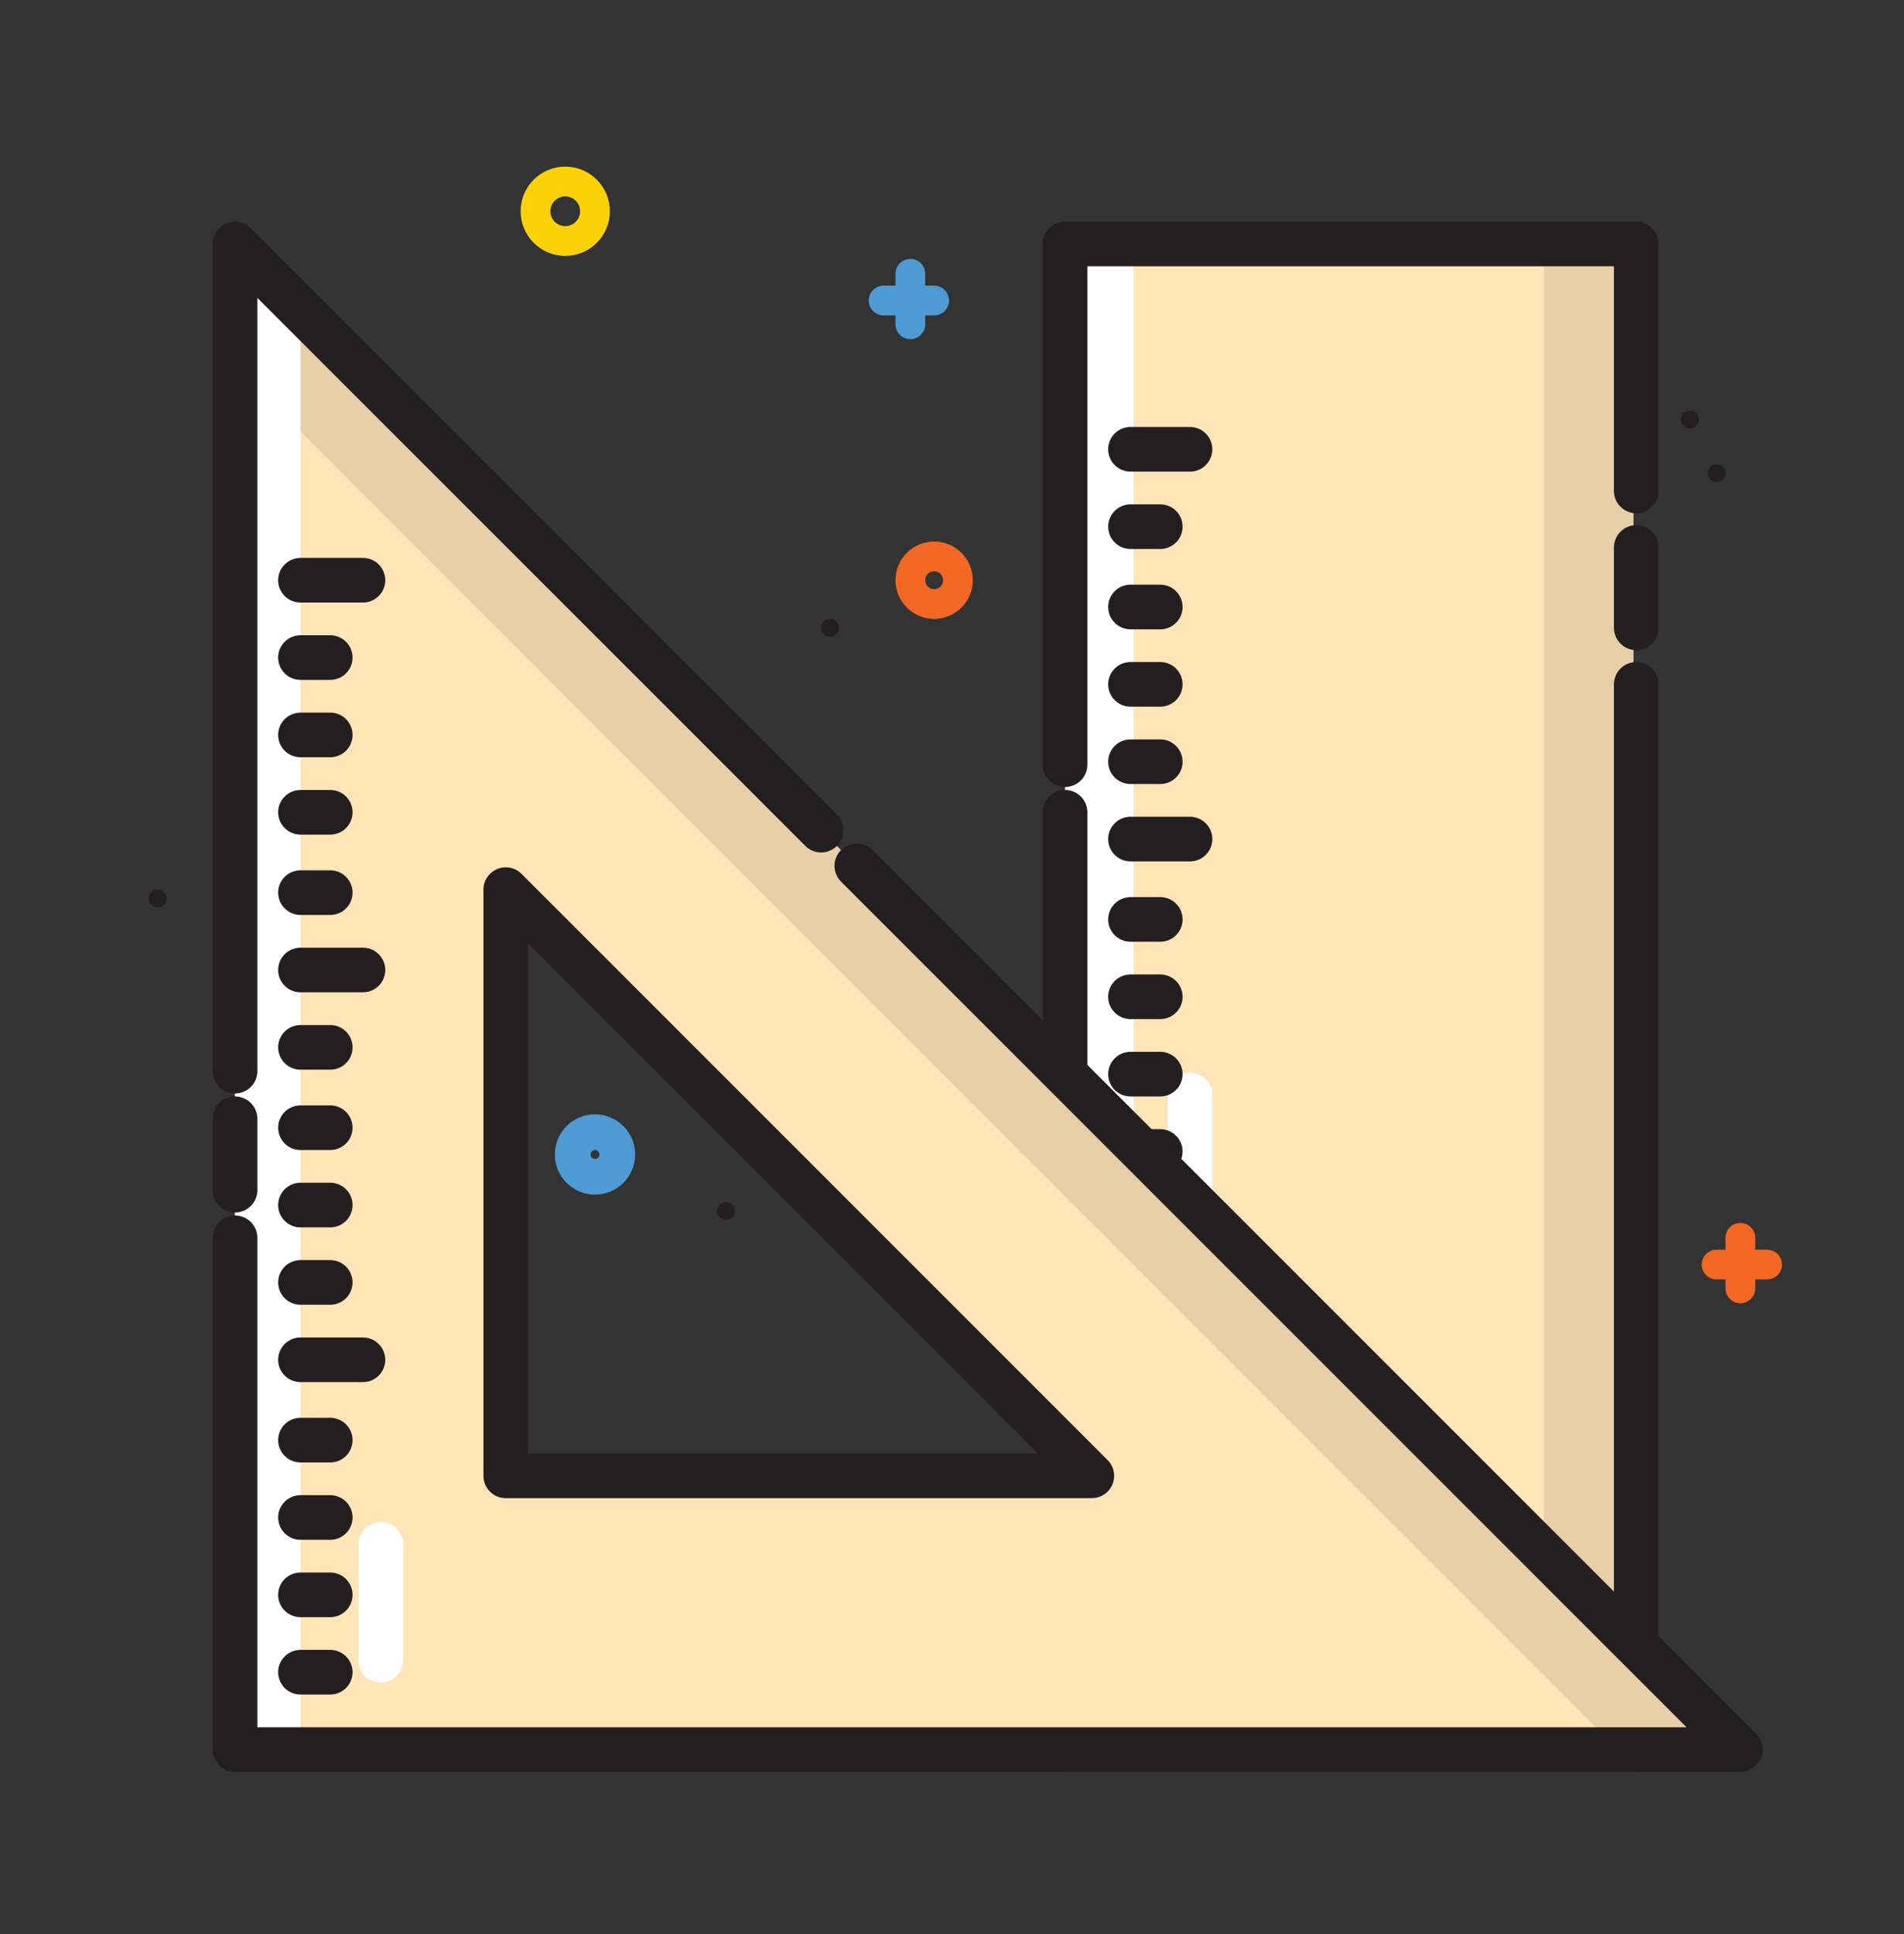 <svg xmlns="http://www.w3.org/2000/svg" id="Layer_1" x="0" y="0" version="1.1" viewBox="0 0 64 65" xml:space="preserve"><rect x="0" y="0" width="64" height="65" fill="#333333" stroke="none"/><path fill="none" stroke="#f16723" stroke-linecap="round" stroke-linejoin="round" stroke-miterlimit="10" d="M57.7 42.5h1.7M58.5 43.3v-1.7"/><path fill="none" stroke="#4d9ad4" stroke-linecap="round" stroke-linejoin="round" stroke-miterlimit="10" d="M29.7 10.1h1.7M30.6 10.9V9.2"/><circle cx="31.4" cy="19.5" r=".8" fill="none" stroke="#f16723" stroke-linecap="round" stroke-linejoin="round" stroke-miterlimit="10"/><circle cx="27.9" cy="21.1" r=".3" fill="#231f20"/><circle cx="5.3" cy="30.2" r=".3" fill="#231f20"/><circle cx="24.4" cy="40.7" r=".3" fill="#231f20"/><circle cx="57.7" cy="15.9" r=".3" fill="#231f20"/><circle cx="56.8" cy="14.1" r=".3" fill="#231f20"/><circle cx="19" cy="7.1" r="1" fill="none" stroke="#fbd108" stroke-linecap="round" stroke-linejoin="round" stroke-miterlimit="10"/><circle cx="20" cy="38.8" r=".6" fill="none" stroke="#4d9ad4" stroke-linecap="round" stroke-linejoin="round" stroke-miterlimit="10" stroke-width="1.5"/><path fill="#fff" d="M35.8 8.2h19.1v50.6H35.8z"/><path fill="#e7d0a8" d="M38.9 8.2h16v50.6h-16z"/><path fill="#ffe4b8" d="M38.1 8.2h13.8v50.6H38.1z"/><path fill="none" stroke="#231f20" stroke-linecap="round" stroke-linejoin="round" stroke-miterlimit="10" stroke-width="1.5" d="M55 18.4v2.7M35.8 25.7V8.2H55v8.3M55 23v35.8H35.8V27.3"/><path fill="none" stroke="#fff" stroke-linecap="round" stroke-miterlimit="10" stroke-width="1.5" d="M40 36.8v3.9"/><path fill="none" stroke="#231f20" stroke-linecap="round" stroke-linejoin="round" stroke-miterlimit="10" stroke-width="1.5" d="M38 41.4h2M38 28.2h2M38 15.1h2M38 49.2h1M38 51.9h1M38 46.6h1M38 44h1M38 36.1h1M38 38.7h1M38 33.5h1M38 30.9h1M38 23h1M38 25.6h1M38 20.4h1M38 17.7h1"/><path fill="#ffe4b8" d="M30.2 30.6L7.9 8.3v50.6h50.6L32 32.4M17 30l19.7 19.7H17V30z"/><path fill="#e7d0a8" d="M54.4 58.8h4.1L7.9 8.2v4.1z"/><path fill="#fff" d="M10.1 10.4L7.9 8.2v50.6h2.2z"/><path fill="none" stroke="#fff" stroke-linecap="round" stroke-miterlimit="10" stroke-width="1.5" d="M12.8 51.9v3.9"/><path fill="none" stroke="#231f20" stroke-linecap="round" stroke-linejoin="round" stroke-miterlimit="10" stroke-width="1.5" d="M27.6 27.9L7.9 8.2V36m0 5.6v17.2h50.6L28.8 29.1M7.9 37.6V40M17 29.9l19.7 19.7H17V29.9zM10.1 45.7h2.1M10.1 32.6h2.1M10.1 19.5h2.1M10.1 53.6h1M10.1 56.2h1M10.1 51h1M10.1 48.4h1M10.1 40.5h1M10.1 43.1h1M10.1 37.9h1M10.1 35.2h1M10.1 27.3h1M10.1 30h1M10.1 24.7h1M10.1 22.1h1"/></svg>